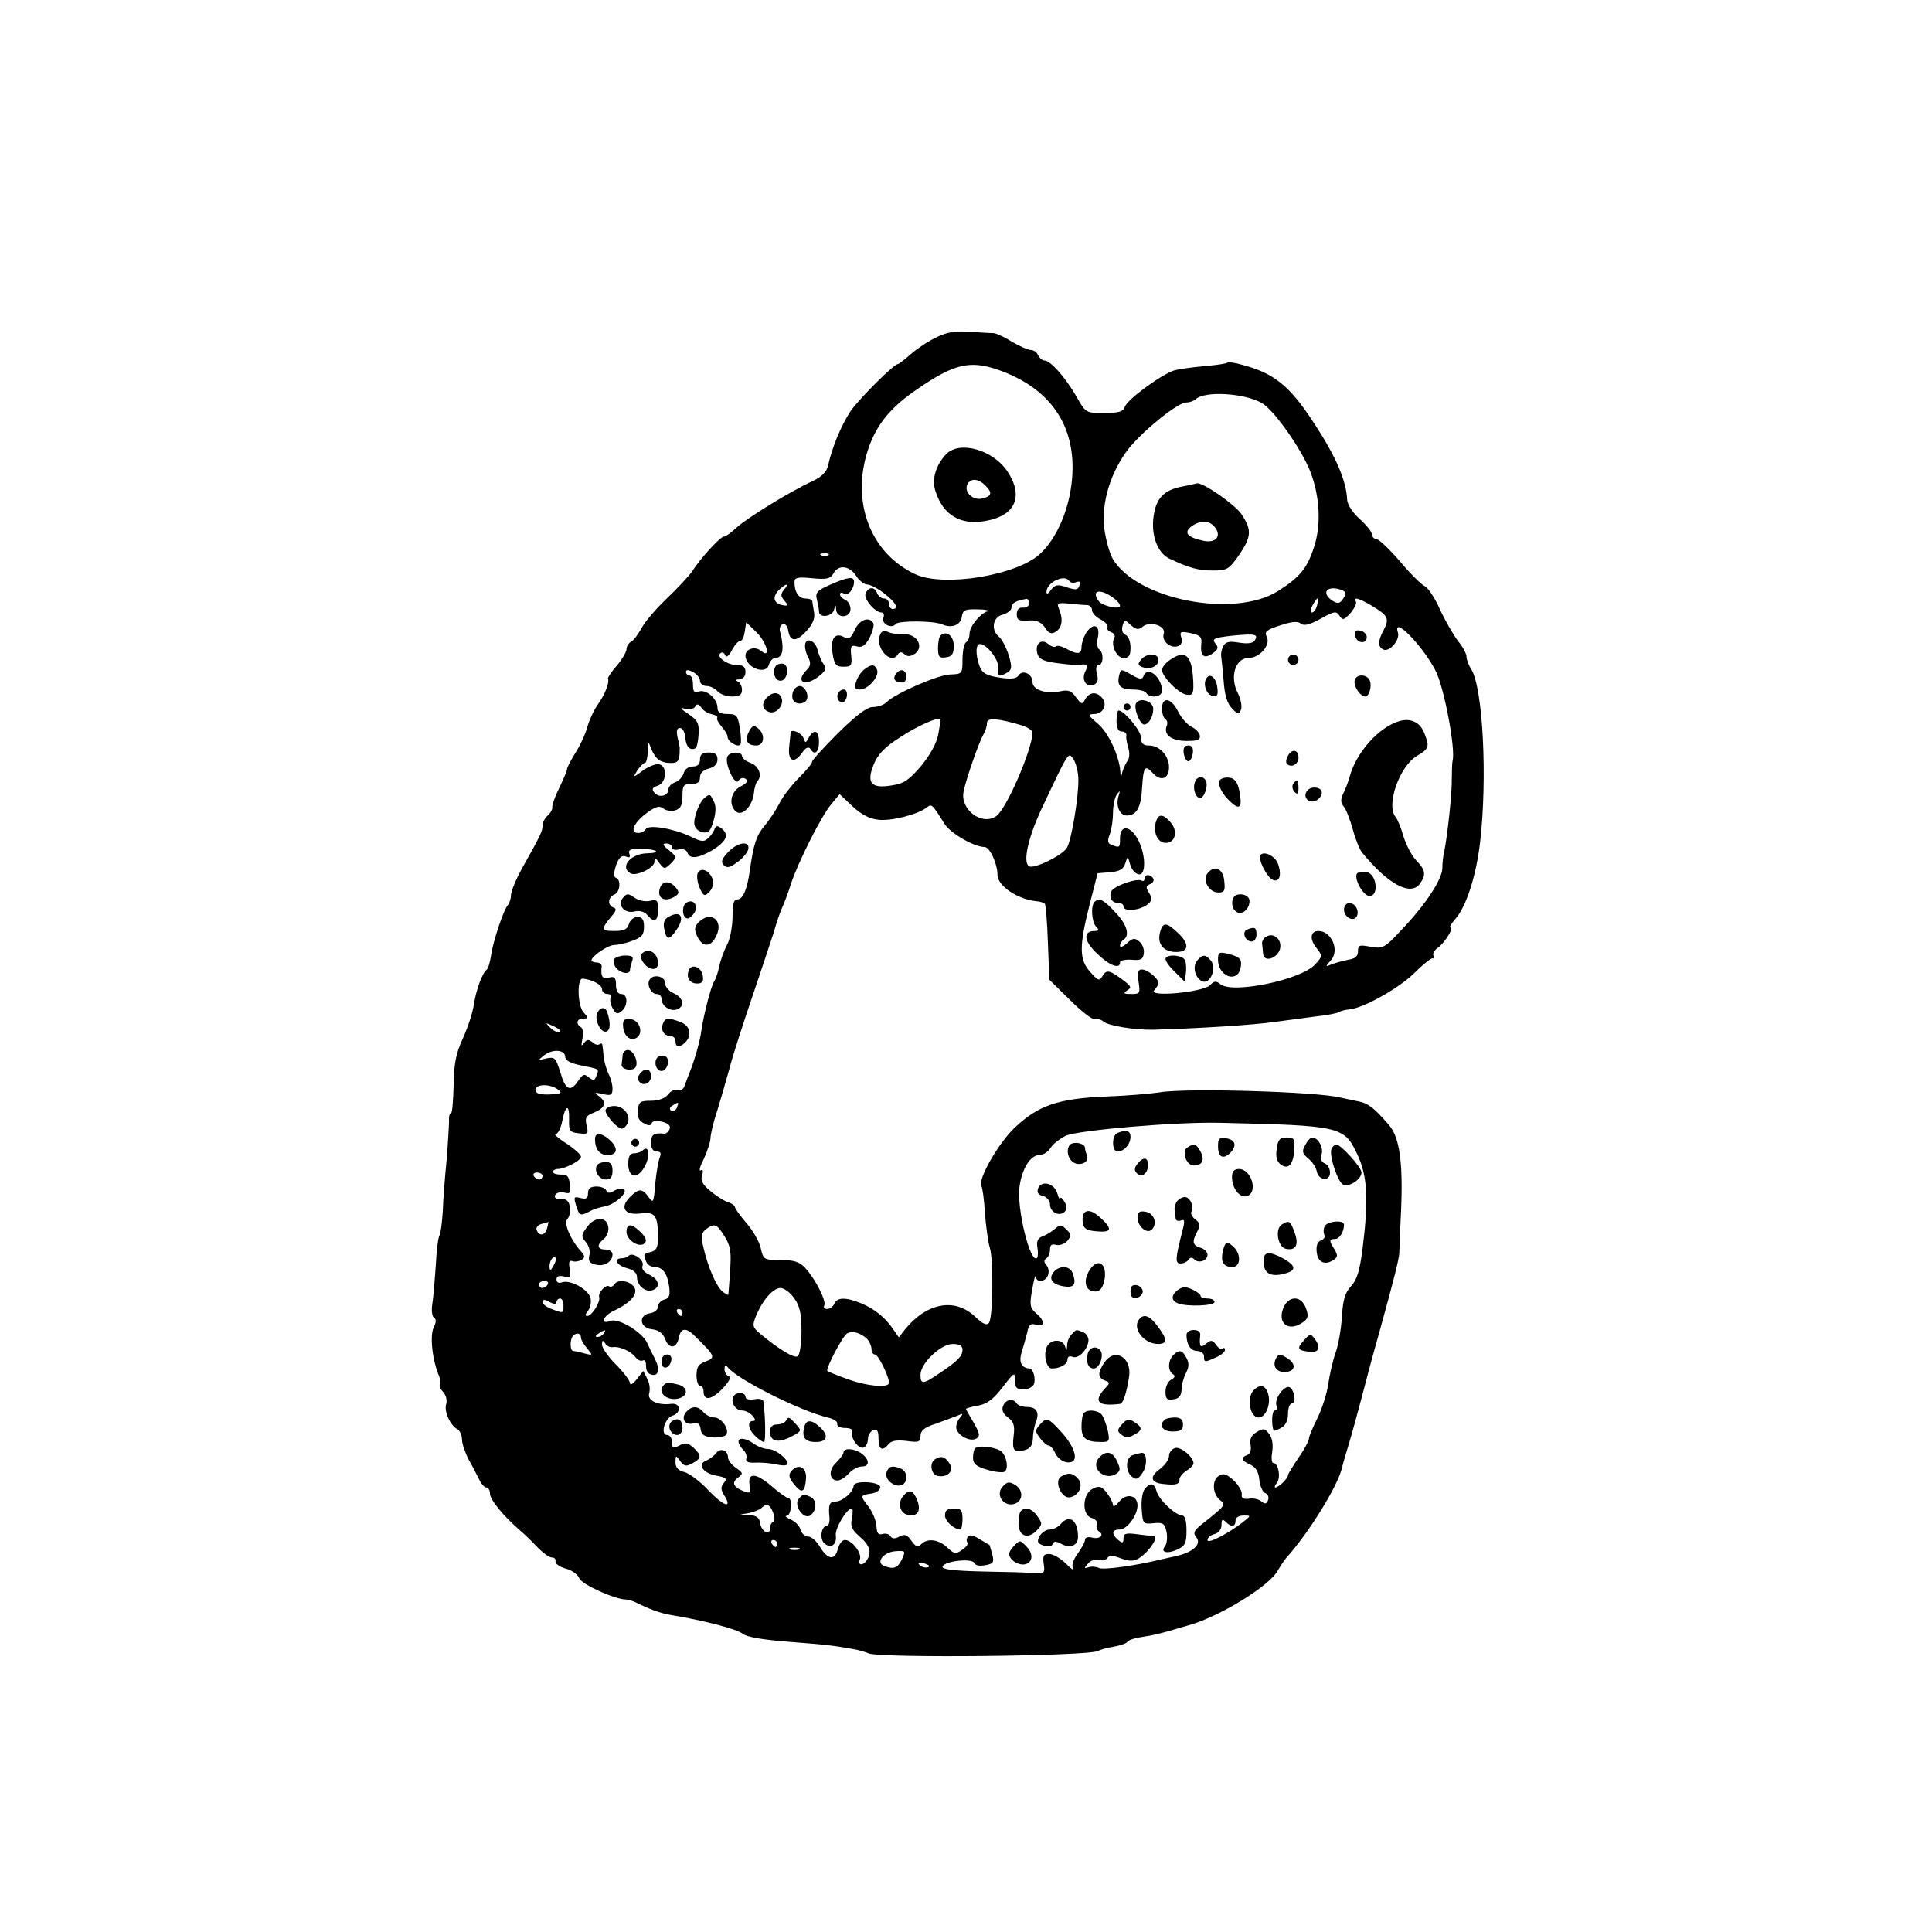 <?xml version="1.0" standalone="no"?>
<!DOCTYPE svg PUBLIC "-//W3C//DTD SVG 20010904//EN"
 "http://www.w3.org/TR/2001/REC-SVG-20010904/DTD/svg10.dtd">
<svg version="1.0" xmlns="http://www.w3.org/2000/svg"
 width="552pt" height="552pt" viewBox="0 0 552 552"
 preserveAspectRatio="xMidYMid meet">
<g transform="translate(0,552) scale(0.1,-0.1)"
fill="#000000" stroke="none">
<path d="M2673 4555 c-23 -11 -55 -33 -72 -48 -17 -15 -33 -27 -35 -27 -12 0
-111 -99 -136 -135 -26 -39 -53 -104 -64 -155 -4 -18 -18 -32 -43 -44 -69 -32
-187 -105 -218 -133 -16 -15 -33 -27 -36 -26 -8 3 -68 -62 -91 -99 -10 -14
-43 -50 -74 -79 -31 -30 -63 -67 -71 -84 -9 -16 -22 -34 -29 -38 -8 -4 -14
-14 -14 -22 0 -7 -12 -28 -27 -46 -16 -18 -27 -35 -26 -38 5 -11 -9 -46 -29
-74 -11 -15 -24 -44 -30 -64 -5 -20 -21 -54 -34 -74 -13 -21 -24 -42 -24 -47
0 -4 -10 -28 -22 -53 -12 -24 -21 -49 -20 -55 1 -6 -5 -17 -13 -24 -8 -7 -15
-20 -15 -29 0 -16 -4 -25 -59 -123 -17 -31 -31 -65 -31 -75 0 -10 -4 -23 -9
-29 -12 -13 -42 -102 -48 -144 -3 -19 -8 -37 -12 -40 -13 -10 -30 -56 -37 -99
-3 -24 -18 -68 -32 -99 -20 -43 -25 -73 -26 -134 -1 -43 -4 -78 -7 -78 -4 0
-7 -10 -6 -22 0 -13 -3 -63 -7 -113 -5 -49 -10 -116 -11 -147 -2 -31 -6 -62
-9 -67 -4 -5 -9 -45 -11 -88 -3 -43 -7 -92 -10 -110 -3 -18 0 -35 5 -38 7 -4
6 -13 0 -26 -13 -23 -5 -96 15 -142 4 -10 5 -20 2 -24 -3 -3 1 -12 9 -20 8 -9
12 -23 9 -34 -7 -20 10 -60 31 -72 8 -4 14 -18 14 -30 0 -12 9 -38 19 -57 11
-19 24 -45 30 -57 6 -13 15 -23 21 -23 5 0 10 -8 10 -18 0 -17 39 -64 85 -104
11 -9 33 -30 49 -47 16 -17 35 -31 43 -31 7 0 12 -5 10 -11 -1 -7 12 -16 30
-21 17 -4 34 -17 38 -27 5 -17 102 -61 134 -61 6 0 19 -4 29 -9 36 -18 68 -30
97 -35 98 -16 192 -41 207 -54 11 -9 56 -17 134 -23 103 -8 132 -11 194 -23 8
-2 23 -6 32 -10 32 -14 631 -8 655 7 5 3 25 9 44 12 18 3 36 9 39 13 5 7 22
12 55 17 11 1 40 8 65 15 25 7 50 15 55 16 88 24 233 113 256 157 7 12 18 29
25 37 63 70 145 202 158 255 1 6 10 37 20 70 10 33 26 92 36 130 10 39 32 122
50 185 46 166 57 213 58 230 0 8 2 62 5 120 6 137 -4 210 -34 245 -42 49 -60
63 -87 68 -15 3 -38 8 -52 11 -65 17 -443 28 -517 15 -26 -4 -96 -10 -155 -12
-135 -6 -191 -25 -259 -89 -48 -46 -106 -149 -95 -167 3 -4 8 -39 10 -77 3
-38 9 -82 14 -99 11 -35 9 -196 -2 -214 -6 -9 -17 -5 -40 17 -58 55 -138 40
-200 -36 l-18 -23 -16 23 c-23 34 -53 58 -91 74 -43 18 -70 18 -77 -1 -4 -8
-13 -15 -21 -15 -8 0 -11 4 -8 10 7 12 -26 77 -55 108 -16 17 -32 22 -70 22
-47 0 -49 1 -56 32 -3 18 -22 51 -40 72 -19 22 -34 43 -34 47 0 4 -9 11 -20
14 -11 4 -34 18 -50 32 -23 18 -29 31 -24 45 4 13 2 18 -4 14 -6 -3 -2 12 9
33 10 22 19 49 19 59 0 10 8 45 19 78 10 32 26 88 36 124 9 36 40 130 67 210
27 80 54 161 60 180 5 19 15 49 22 65 8 17 19 48 26 70 20 61 86 192 114 226
l25 30 37 -35 c23 -22 49 -36 73 -38 36 -5 114 15 139 35 14 11 15 10 50 -46
16 -27 85 -67 115 -67 15 0 37 -48 37 -80 0 -31 58 -70 112 -75 10 -1 20 -4
23 -7 3 -2 7 -53 9 -111 l4 -106 59 -58 c32 -32 64 -57 71 -55 8 2 19 -1 25
-7 15 -12 90 -24 142 -23 140 4 289 14 345 22 36 5 90 12 120 16 30 3 60 9 65
12 6 4 19 7 30 8 39 3 140 59 185 103 25 25 49 44 53 43 5 -2 6 2 3 7 -4 5 2
16 12 23 20 14 47 58 36 58 -4 0 2 10 13 23 32 35 61 125 72 222 21 181 8 439
-25 492 -8 12 -14 29 -14 37 0 8 -10 27 -23 43 -12 15 -36 56 -52 90 -15 35
-36 65 -44 68 -9 4 -41 35 -71 71 -30 35 -61 64 -67 64 -7 0 -13 6 -13 13 0 7
-16 27 -35 44 -20 18 -35 41 -36 55 -2 53 -31 122 -94 218 -70 108 -115 144
-207 168 -20 6 -39 8 -41 6 -2 -3 -31 -7 -64 -10 -34 -3 -72 -8 -87 -12 -35
-10 -135 -83 -142 -104 -4 -14 -17 -18 -59 -18 -53 0 -53 0 -80 48 -32 55 -74
102 -91 102 -6 0 -14 7 -18 15 -3 8 -12 15 -21 15 -8 0 -32 11 -53 23 -20 13
-44 24 -52 25 -8 0 -40 2 -70 4 -42 3 -65 -1 -97 -17z m177 -91 c151 -52 226
-161 213 -312 -7 -85 -43 -170 -92 -215 -67 -61 -273 -95 -355 -58 -130 60
-186 209 -135 359 24 70 64 119 141 171 103 71 149 82 228 55z m756 -96 c35
-21 112 -130 138 -196 27 -70 31 -151 11 -213 -20 -63 -41 -88 -104 -128 -125
-78 -400 -25 -471 91 -10 17 -21 57 -25 89 -9 75 20 165 72 230 45 54 139 129
162 129 10 0 21 4 27 9 25 25 141 18 190 -11z m-1239 -434 c-3 -3 -12 -4 -19
-1 -8 3 -5 6 6 6 11 1 17 -2 13 -5z m79 -59 c9 -14 23 -25 32 -25 8 0 30 -11
49 -26 32 -25 43 -44 23 -44 -5 0 -10 7 -10 15 0 8 -6 15 -14 15 -8 0 -16 7
-20 15 -7 20 -25 19 -33 -1 -6 -15 27 -54 46 -54 6 0 8 -7 5 -15 -7 -17 24
-33 35 -18 7 10 107 10 133 -1 27 -12 53 -2 56 22 3 19 9 22 45 21 23 0 35 -3
27 -6 -23 -9 -50 -44 -50 -64 0 -10 -4 -21 -10 -24 -5 -3 -10 -25 -10 -49 0
-41 -1 -42 -35 -43 -35 -1 -157 -54 -183 -80 -7 -7 -24 -13 -38 -13 -17 0 -47
-23 -99 -74 -41 -41 -75 -78 -75 -83 0 -5 -17 -25 -38 -46 -20 -20 -46 -53
-56 -74 -11 -21 -30 -49 -42 -63 -22 -26 -31 -51 -41 -123 -8 -58 -20 -87 -37
-87 -10 0 -13 -13 -13 -48 0 -26 -6 -62 -15 -80 -9 -17 -20 -46 -23 -64 -4
-18 -11 -37 -15 -43 -8 -11 -30 -96 -36 -139 -4 -31 -20 -87 -34 -121 -4 -11
-11 -28 -14 -37 -3 -10 -11 -15 -20 -12 -7 3 -20 -3 -27 -13 -9 -11 -27 -18
-49 -18 -31 0 -35 -3 -38 -27 -2 -18 3 -30 17 -37 14 -8 20 -8 23 0 2 6 14 8
30 4 18 -5 25 -12 21 -21 -3 -8 -10 -14 -17 -13 -28 3 -36 -3 -36 -26 0 -16 6
-25 16 -25 12 0 14 -5 9 -17 -4 -10 -10 -44 -13 -76 -4 -54 -6 -56 -19 -37
-18 25 -28 25 -53 0 -30 -30 -16 -53 31 -47 41 5 49 -5 49 -71 0 -26 -5 -35
-20 -39 -22 -6 -22 -6 -14 -27 3 -9 14 -16 24 -16 23 0 37 -18 42 -57 3 -24 0
-33 -14 -36 -10 -3 -18 -12 -18 -20 0 -9 -10 -17 -22 -19 -35 -5 -31 -42 5
-46 19 -2 31 -11 38 -29 10 -28 32 -26 38 3 6 31 21 33 49 4 56 -55 57 -59 28
-70 -20 -7 -26 -16 -26 -40 0 -16 5 -30 10 -30 6 0 10 -6 10 -14 0 -29 21 -27
53 5 20 21 27 34 19 37 -6 2 -12 11 -12 20 0 10 3 13 8 7 24 -34 209 -127 287
-145 17 -4 29 -12 27 -18 -1 -7 9 -12 23 -12 15 0 23 -5 20 -12 -6 -18 21 -52
34 -43 6 3 11 14 11 25 0 10 7 20 15 24 11 4 15 -2 15 -24 0 -32 11 -38 29
-16 8 10 24 12 51 9 35 -5 40 -3 40 14 0 15 11 25 43 35 23 8 51 19 62 23 18
8 18 7 6 -8 -7 -9 -11 -23 -8 -31 8 -21 41 -36 57 -26 11 7 9 15 -8 45 -12 20
-22 38 -22 39 0 2 16 7 35 10 26 5 44 19 70 53 33 43 35 44 35 19 0 -21 5 -26
24 -26 13 0 26 7 30 15 6 16 -2 45 -13 45 -22 1 -31 18 -22 46 5 16 12 42 16
57 4 22 10 27 25 22 26 -8 26 12 0 33 -17 15 -19 23 -11 67 5 28 9 44 10 38 2
-19 28 -16 35 3 4 9 2 22 -4 29 -8 9 -8 15 0 20 5 3 10 14 10 25 0 13 5 17 18
13 10 -2 24 3 32 12 11 14 11 19 -3 32 -15 15 -18 15 -34 1 -10 -8 -26 -18
-36 -21 -12 -5 -16 -14 -13 -31 2 -13 2 -27 -1 -30 -19 -19 -59 142 -50 204 7
51 31 90 57 90 11 0 25 9 32 21 7 11 27 26 43 34 36 16 316 40 440 37 347 -8
355 -10 393 -90 29 -62 33 -127 15 -270 -8 -63 -16 -89 -33 -107 -17 -18 -23
-39 -26 -87 -2 -35 -10 -81 -18 -103 -8 -22 -17 -62 -21 -90 -4 -27 -18 -71
-31 -97 -13 -26 -24 -52 -24 -58 0 -6 -13 -31 -30 -55 -16 -24 -30 -46 -30
-50 0 -9 -27 -35 -36 -35 -3 0 -2 6 4 13 12 14 5 57 -10 57 -5 0 -6 15 -3 33
3 20 0 39 -9 50 -12 16 -17 17 -36 5 -15 -9 -20 -20 -17 -36 3 -14 -1 -26 -9
-29 -20 -7 -17 -17 9 -28 15 -7 23 -20 25 -43 2 -18 10 -36 17 -38 8 -3 11
-12 8 -20 -4 -11 -9 -12 -19 -4 -7 7 -23 10 -36 8 -16 -2 -22 2 -20 13 1 8 -9
26 -23 39 -21 19 -29 22 -43 13 -20 -12 -18 -53 5 -70 16 -12 14 -15 -52 -67
-24 -19 -27 -26 -17 -38 16 -20 -9 -43 -58 -54 -19 -4 -39 -9 -45 -10 -73 -18
-163 -30 -175 -24 -8 4 -22 5 -30 2 -13 -4 -13 -3 -2 10 7 9 21 14 31 11 10
-3 22 0 25 6 5 7 15 7 32 1 38 -15 51 -12 79 15 21 22 32 44 23 46 -2 0 -22 2
-45 5 -36 5 -43 3 -43 -11 0 -14 -3 -15 -15 -5 -20 17 -19 30 4 30 21 0 51 40
51 69 0 29 -32 36 -52 11 -10 -12 -18 -17 -18 -10 0 6 -8 22 -17 34 -15 19
-22 22 -40 13 -31 -14 -33 -76 -4 -84 11 -3 17 -11 15 -18 -3 -7 0 -16 5 -20
18 -10 3 -24 -19 -18 -11 3 -20 0 -20 -6 0 -7 -10 -25 -21 -40 -13 -18 -18
-34 -13 -43 4 -7 -5 -1 -21 15 -15 15 -37 27 -47 27 -17 0 -19 -5 -16 -28 4
-26 2 -28 -26 -26 -17 1 -84 3 -149 4 -82 2 -117 6 -114 14 5 16 85 25 91 10
3 -7 15 -9 31 -6 23 4 26 8 20 31 -4 14 -7 26 -8 27 -1 0 -14 8 -29 17 -18 11
-29 13 -33 6 -4 -6 -4 -13 -1 -16 3 -4 -3 -13 -15 -21 -18 -13 -23 -12 -43 7
-25 23 -56 27 -74 9 -10 -10 -16 -7 -28 10 -12 17 -19 20 -34 12 -13 -7 -21
-7 -26 1 -3 6 -14 9 -23 6 -12 -3 -16 3 -17 24 -1 15 -11 39 -23 55 -24 31
-24 32 10 37 13 2 24 10 24 18 0 16 -75 20 -76 4 -1 -18 -32 -45 -51 -45 -18
0 -22 -8 -18 -47 1 -13 -3 -23 -8 -23 -16 0 -21 -39 -6 -50 18 -16 36 -3 32
24 -2 20 31 76 46 76 3 0 3 -13 0 -28 -5 -23 0 -33 23 -53 28 -24 34 -44 20
-66 -11 -18 -28 -16 -20 2 6 18 -23 55 -43 55 -8 0 -16 -11 -20 -25 -8 -34
-29 -32 -51 5 -9 16 -25 30 -34 30 -9 0 -19 9 -22 20 -3 11 -16 24 -29 29 -12
6 -17 10 -10 10 13 1 17 51 4 51 -5 0 -27 16 -50 36 -44 37 -67 37 -60 -1 4
-18 1 -22 -11 -18 -35 13 -42 25 -24 40 17 13 17 14 -4 29 -13 9 -23 22 -23
30 0 20 -22 29 -34 12 -6 -8 -19 -17 -28 -21 -27 -10 -10 -36 28 -43 29 -5 33
-9 22 -21 -9 -11 -9 -19 1 -35 25 -40 -1 -32 -44 13 -24 26 -55 49 -69 53 -18
4 -26 13 -26 28 0 21 1 21 13 4 11 -15 17 -17 35 -7 27 14 27 23 3 45 -15 14
-24 15 -40 6 -18 -9 -21 -8 -21 10 0 11 -6 20 -14 20 -20 0 -7 48 15 55 27 9
24 37 -3 34 -40 -5 -70 10 -63 31 3 11 1 29 -6 41 l-11 22 -19 -24 c-10 -13
-19 -18 -19 -11 0 7 -18 31 -40 53 -22 22 -40 48 -40 57 0 13 2 14 9 4 4 -8
14 -12 22 -11 19 3 52 -12 65 -29 6 -8 15 -12 21 -9 5 3 9 -4 9 -16 -1 -13 6
-23 17 -25 19 -4 23 17 8 46 -5 9 -15 30 -22 45 -14 31 -82 72 -105 63 -30
-12 -22 14 10 29 51 24 72 51 56 70 -14 17 -46 20 -55 5 -4 -6 -10 -8 -15 -5
-9 6 -32 -19 -28 -31 4 -14 -21 -54 -34 -54 -7 0 -6 5 2 15 7 8 10 25 7 37 -7
25 -59 53 -82 44 -9 -3 -15 0 -15 8 0 10 7 12 21 9 19 -5 21 -3 17 21 -4 19
-2 26 7 23 6 -3 18 -1 26 3 11 7 11 12 -3 27 -29 33 -48 79 -37 90 6 6 9 21 7
34 -2 17 -9 24 -25 23 -13 -1 -20 3 -17 11 3 7 14 10 25 8 18 -5 20 -2 17 23
-2 23 -8 29 -25 28 -13 0 -23 3 -23 8 0 4 6 8 13 8 21 0 67 24 67 35 0 6 -19
23 -42 38 -23 15 -37 27 -30 27 6 0 14 16 18 35 9 48 21 53 20 7 -1 -34 2 -37
28 -40 26 -3 28 -2 22 22 -5 22 -2 28 18 36 34 13 41 29 20 46 -18 13 -17 14
9 8 23 -5 27 -3 27 16 0 12 -5 30 -11 41 -5 11 -12 32 -14 47 -1 15 -3 31 -4
36 0 5 -4 6 -8 3 -3 -4 -13 -2 -20 5 -11 9 -17 9 -25 -3 -7 -10 -8 -7 -4 13 3
15 2 30 -4 33 -16 10 -12 25 7 25 15 0 15 1 0 18 -17 19 -19 98 -2 96 28 -3
55 -18 55 -30 0 -8 7 -14 16 -14 8 0 12 -4 9 -10 -3 -5 -1 -19 5 -30 9 -17 14
-19 26 -9 19 15 18 49 -1 49 -10 0 -15 10 -15 26 0 21 -4 25 -20 21 -19 -5
-24 3 -21 31 1 6 -5 12 -14 12 -8 0 -15 3 -15 6 0 12 46 43 64 44 11 0 35 5
53 12 27 10 33 17 33 40 0 21 -5 28 -19 28 -10 0 -21 -9 -24 -20 -4 -15 -14
-20 -42 -20 -38 0 -39 5 -6 44 12 14 13 20 4 23 -18 6 -16 30 2 37 17 6 20 43
5 48 -7 2 -7 13 0 35 8 23 16 30 28 26 11 -5 14 -2 10 8 -4 11 4 14 33 14 46
-1 62 -12 18 -13 -47 -1 -79 -39 -48 -57 16 -10 69 15 69 33 0 13 3 12 14 -4
14 -18 15 -18 33 -1 17 18 17 19 -6 38 -18 14 -19 19 -7 19 9 0 16 -5 16 -11
0 -6 9 -9 19 -6 12 3 22 -1 25 -9 7 -19 29 -17 70 6 41 25 50 44 29 62 -13 10
-17 10 -21 0 -2 -7 -10 -19 -18 -26 -12 -12 -19 -12 -51 4 -50 23 -119 35
-128 21 -3 -6 -13 -11 -21 -11 -25 0 -15 27 21 55 28 21 39 24 50 15 8 -6 23
-9 35 -5 15 5 20 15 20 41 0 30 3 34 25 34 18 0 25 5 25 19 0 12 9 21 25 25
16 4 25 13 25 26 0 15 -7 20 -25 20 -18 0 -25 -5 -25 -20 0 -14 -7 -20 -21
-20 -12 0 -23 -8 -26 -20 -3 -10 -14 -22 -24 -25 -10 -4 -19 -12 -19 -20 0
-19 -27 -26 -40 -10 -9 10 -6 15 9 20 25 8 29 53 6 61 -8 3 -28 -4 -46 -16
-31 -23 -31 -23 -18 -1 8 11 17 21 21 21 5 0 8 15 9 33 0 31 1 31 10 7 12 -29
26 -40 57 -40 20 0 24 7 24 40 1 3 -2 17 -6 33 -4 19 -2 27 7 27 7 0 14 -12
15 -27 2 -27 13 -38 29 -31 4 2 8 20 9 40 2 32 -3 40 -29 58 -23 15 -26 20
-10 15 12 -3 25 -1 29 6 5 9 10 8 18 -3 6 -9 20 -17 31 -19 10 -2 17 -7 14
-10 -2 -4 4 -15 13 -25 9 -11 17 -23 17 -29 -1 -13 28 -31 36 -23 3 3 3 24 -1
47 -6 37 -9 41 -35 41 -22 0 -29 5 -29 18 0 26 -33 54 -54 46 -12 -5 -16 0
-16 20 0 14 -4 26 -10 26 -5 0 -10 5 -10 10 0 7 6 7 20 0 11 -6 20 -17 20 -25
0 -8 8 -15 19 -15 10 0 24 -7 31 -15 7 -8 25 -15 41 -15 22 0 29 5 29 19 0 11
-6 22 -12 24 -8 3 -6 6 5 6 10 1 17 9 17 21 0 15 -7 20 -26 20 -27 0 -60 25
-45 34 5 4 11 0 13 -6 3 -8 11 -2 19 14 8 15 19 27 24 27 6 0 11 12 13 27 l4
26 29 -28 c30 -29 43 -78 14 -54 -18 15 -45 6 -45 -13 0 -35 59 -57 67 -26 3
10 11 19 18 19 22 0 27 26 13 79 -1 7 2 15 9 18 6 2 13 -6 15 -18 5 -33 23
-34 52 -2 18 19 25 36 22 53 -2 14 -5 28 -5 33 -1 4 -10 7 -20 7 -19 0 -31 18
-31 47 0 13 10 15 50 11 42 -4 52 -2 61 13 14 27 46 23 65 -6z m609 -15 c3 -5
12 -7 20 -3 11 3 13 1 9 -10 -4 -13 -11 -13 -36 -5 -26 9 -33 8 -45 -7 -8 -12
-13 -14 -13 -6 0 27 52 52 65 31z m-815 -25 c-10 -12 -10 -18 1 -31 12 -14 11
-16 -5 -13 -26 5 -30 23 -11 43 21 20 32 21 15 1z m1594 -1 c12 -5 13 -10 4
-24 -9 -14 -15 -16 -30 -7 -36 23 -16 47 26 31z m-656 -20 c12 -8 22 -19 22
-25 0 -12 -53 0 -62 15 -20 29 4 35 40 10z m-238 -18 c0 -8 -8 -13 -17 -12
-12 1 -18 -6 -18 -19 0 -16 6 -20 32 -18 23 2 36 -3 48 -19 12 -19 19 -21 33
-12 17 12 20 36 7 66 -6 15 -2 17 32 13 21 -2 44 -4 51 -4 6 -1 12 -7 12 -14
0 -8 11 -20 25 -27 13 -7 22 -17 19 -22 -3 -4 2 -11 10 -14 9 -3 13 -10 10
-16 -12 -19 6 -58 26 -58 16 0 20 7 20 30 0 17 -6 33 -14 36 -8 3 -12 13 -9
25 5 19 7 19 24 3 15 -13 22 -14 33 -5 21 18 68 3 61 -19 -7 -21 19 -44 41
-36 10 4 13 13 9 25 -5 16 -2 18 27 12 28 -6 33 -11 30 -33 -3 -33 9 -42 34
-24 15 11 16 17 6 28 -10 13 -3 16 50 22 65 6 74 4 63 -14 -5 -8 -21 -10 -45
-6 -30 5 -39 2 -46 -12 -4 -9 -6 -21 -5 -26 1 -5 4 -37 7 -70 3 -42 10 -66 24
-80 17 -18 20 -18 26 -3 3 9 -1 31 -10 48 -23 46 -6 99 31 99 32 0 65 38 52
61 -7 14 0 20 38 32 33 11 51 13 60 5 9 -7 25 -3 56 14 39 22 45 23 54 9 9
-14 13 -13 32 8 11 13 18 28 15 32 -9 15 9 10 46 -12 46 -28 50 -36 34 -68
-17 -31 -18 -48 -3 -56 17 -11 50 26 43 48 -16 50 68 -34 107 -108 25 -47 59
-228 49 -260 -1 -5 -2 -28 -2 -50 1 -37 -12 -162 -22 -210 -3 -11 -5 -32 -5
-46 -1 -32 -48 -104 -116 -175 -49 -53 -54 -55 -89 -49 -32 6 -36 5 -36 -13 0
-14 -8 -21 -27 -24 -16 -3 -37 -9 -48 -13 -19 -8 -19 -8 -2 12 25 28 1 83 -36
83 -23 0 -26 -23 -6 -48 18 -23 18 -24 -4 -48 -41 -44 -236 -84 -270 -56 -12
10 -18 10 -30 -3 -21 -20 -179 -35 -159 -14 6 7 12 16 12 20 0 13 -31 39 -47
39 -12 0 -14 -8 -10 -35 5 -33 4 -35 -21 -35 -21 0 -24 2 -12 10 13 8 12 11
-5 25 -43 33 -53 36 -64 18 -10 -17 -13 -16 -36 10 -32 35 -32 73 -2 192 l23
90 36 3 c27 2 38 9 43 25 7 22 7 22 14 -3 4 -14 14 -26 24 -28 23 -5 21 63 -5
105 -22 36 -48 35 -48 -3 0 -26 -1 -27 -24 -18 -11 4 -13 11 -5 31 5 13 9 41
9 61 0 20 5 44 11 52 9 12 10 12 5 -4 -9 -28 3 -56 23 -56 28 0 41 22 44 78 4
62 8 68 31 43 23 -25 46 -16 46 17 0 33 -27 62 -57 62 -17 0 -23 6 -23 23 0
19 -48 77 -64 77 -3 0 -6 -13 -6 -30 0 -20 5 -30 15 -30 9 0 15 -6 13 -12 -1
-7 2 -23 6 -36 4 -13 3 -28 -2 -35 -5 -7 -12 -21 -15 -32 l-5 -20 -1 20 c-3
45 -34 112 -64 137 -29 25 -30 27 -11 28 26 0 39 27 23 46 -16 19 -36 17 -48
-3 -9 -17 -11 -16 -27 5 -12 18 -22 22 -44 17 -41 -9 -80 4 -80 26 0 24 -29
37 -40 19 -6 -9 -21 -11 -54 -6 -38 6 -49 12 -57 32 -12 32 -12 64 1 64 19 0
55 -46 52 -68 -4 -24 4 -27 27 -13 12 8 13 16 3 49 -7 22 -19 45 -27 52 -25
20 -19 57 10 64 14 4 25 13 25 20 0 13 13 20 43 25 4 0 7 -5 7 -13z m823 -6
c-3 -11 -9 -20 -15 -20 -5 0 -4 9 2 20 6 11 12 20 14 20 2 0 2 -9 -1 -20z
m-1082 -367 c-5 -27 -23 -59 -49 -91 -34 -40 -49 -51 -84 -56 -59 -10 -73 7
-52 59 12 30 31 50 75 78 48 32 107 58 116 53 1 -1 -2 -20 -6 -43z m237 25
c17 -5 32 -15 32 -21 -1 -49 -75 -220 -104 -239 -41 -28 -103 19 -93 70 6 32
43 140 57 164 6 10 10 24 10 33 0 15 31 13 98 -7z m163 -155 c1 -48 -19 -170
-32 -194 -11 -22 -95 -63 -109 -54 -18 11 -3 80 34 160 81 172 78 167 93 146
7 -11 14 -37 14 -58z m-1482 -722 c-6 -2 -18 4 -27 13 -15 15 -15 15 10 4 15
-7 23 -15 17 -17z m16 -71 c0 -10 16 -18 45 -24 54 -11 52 -9 44 -30 -5 -14
-9 -14 -22 -4 -12 11 -17 9 -30 -10 -22 -33 -36 -27 -51 24 -13 42 -16 45 -40
40 -25 -6 -25 -6 -6 9 24 19 60 16 60 -5z m-22 -92 c15 -11 12 -13 -23 -15
-28 -1 -40 3 -40 13 0 17 40 18 63 2z m341 -53 c-4 -8 -11 -12 -16 -9 -6 4 -5
10 3 15 19 12 19 11 13 -6z m-384 -195 c0 -5 -4 -10 -9 -10 -6 0 -13 5 -16 10
-3 6 1 10 9 10 9 0 16 -4 16 -10z m13 -150 c-6 -21 -24 -23 -30 -3 -2 6 4 13
14 16 10 3 19 5 20 6 0 0 -1 -8 -4 -19z m507 -22 c17 -27 20 -45 16 -98 -2
-36 -5 -67 -5 -69 -1 -2 -8 2 -17 9 -18 16 -41 69 -54 125 -8 33 -6 42 7 53
25 18 31 15 53 -20z m-489 -85 c-8 -15 -10 -15 -11 -2 0 17 10 32 18 25 2 -3
-1 -13 -7 -23z m-16 -53 c-3 -5 -10 -10 -16 -10 -5 0 -9 5 -9 10 0 6 7 10 16
10 8 0 12 -4 9 -10z m704 -39 c16 -22 21 -44 21 -94 0 -36 -5 -69 -11 -72 -10
-7 -55 21 -108 65 -21 18 -22 23 -11 50 19 46 49 80 70 80 10 0 28 -13 39 -29z
m-679 -11 c0 5 5 10 10 10 6 0 10 -9 10 -20 0 -23 0 -23 -34 -10 -14 5 -26 14
-26 20 0 8 6 8 20 0 14 -7 20 -7 20 0z m360 -30 c0 -5 -2 -10 -4 -10 -3 0 -8
5 -11 10 -3 6 -1 10 4 10 6 0 11 -4 11 -10z m-225 -60 c-3 -5 -12 -10 -18 -10
-7 0 -6 4 3 10 19 12 23 12 15 0z m753 -16 c6 -7 12 -20 12 -28 0 -9 4 -16 10
-16 9 0 40 -62 40 -81 0 -15 -63 -10 -119 11 -29 10 -55 21 -57 23 -6 5 43 99
56 107 15 9 39 2 58 -16z m-818 4 c0 -6 8 -20 18 -31 16 -20 16 -20 -8 -14
-14 4 -28 7 -32 7 -10 0 -10 34 -1 43 10 11 23 8 23 -5z m1090 -34 c0 -19 -13
-32 -65 -67 -48 -33 -55 -33 -55 -5 0 33 58 88 92 88 19 0 28 -5 28 -16z
m-541 -466 c5 -13 5 -24 0 -26 -5 -2 -9 -10 -9 -19 0 -22 -25 -9 -28 15 -2 16
-11 22 -30 23 l-27 2 25 4 c14 3 29 9 35 14 15 15 25 11 34 -13z m1341 -28
c-45 -34 -100 -62 -100 -50 0 7 9 14 20 17 12 3 20 14 20 26 0 16 3 18 12 9
16 -16 28 -15 28 3 0 9 9 15 23 15 22 0 22 0 -3 -20z m-1330 -60 c0 -5 -2 -10
-4 -10 -3 0 -8 5 -11 10 -3 6 -1 10 4 10 6 0 11 -4 11 -10z m63 -17 c-7 -2
-19 -2 -25 0 -7 3 -2 5 12 5 14 0 19 -2 13 -5z m294 -28 c-12 -25 -23 -30 -51
-19 -25 10 -2 39 32 42 29 2 30 1 19 -23z m74 -23 c-7 -2 -18 1 -23 6 -8 8 -4
9 13 5 13 -4 18 -8 10 -11z"/>
<path d="M2704 4223 c-30 -31 -43 -73 -31 -107 22 -69 73 -98 145 -84 83 15
107 70 61 140 -40 62 -136 90 -175 51z m110 -89 c22 -21 20 -31 -6 -38 -27 -7
-53 16 -45 38 8 20 31 20 51 0z"/>
<path d="M3378 4130 c-52 -10 -75 -33 -82 -85 -8 -53 11 -105 45 -121 57 -27
83 -34 124 -34 41 0 46 3 75 44 36 53 37 72 7 117 -19 28 -110 91 -127 88 -3
-1 -22 -5 -42 -9z m92 -115 c22 -26 4 -48 -32 -40 -46 10 -57 23 -34 41 25 18
50 18 66 -1z"/>
<path d="M2371 3849 c-37 -16 -42 -23 -37 -42 3 -12 6 -28 6 -34 0 -20 38 -15
43 5 4 16 5 16 6 0 2 -26 41 -24 41 2 0 11 -7 23 -15 26 -8 4 -15 10 -15 16 0
5 5 6 11 2 12 -7 29 12 29 34 0 16 -17 14 -69 -9z"/>
<path d="M2442 3720 c-11 -24 -17 -28 -31 -20 -26 14 -39 -5 -32 -48 5 -31 10
-37 31 -37 22 0 25 4 22 32 -3 27 0 31 17 26 14 -4 24 3 36 26 9 18 13 36 10
41 -12 20 -40 9 -53 -20z"/>
<path d="M2514 3705 c-14 -36 32 -86 51 -55 5 8 11 8 19 1 9 -8 18 -7 31 2 26
20 4 57 -33 55 -15 -1 -35 2 -44 6 -12 6 -20 3 -24 -9z"/>
<path d="M2687 3704 c-4 -4 -7 -20 -7 -36 0 -25 4 -29 23 -26 17 2 22 10 22
33 0 29 -22 45 -38 29z"/>
<path d="M2300 3674 c0 -8 4 -24 10 -34 7 -14 6 -23 -5 -34 -35 -35 -4 -50 36
-17 18 14 21 22 13 32 -6 8 -14 26 -18 42 -7 29 -36 38 -36 11z"/>
<path d="M2221 3621 c-17 -11 -10 -46 9 -46 17 0 26 33 13 46 -4 4 -14 4 -22
0z"/>
<path d="M2469 3607 c-9 -7 -19 -22 -23 -35 -6 -17 -3 -22 11 -22 23 0 56 37
49 56 -7 17 -16 17 -37 1z"/>
<path d="M2561 3596 c-12 -14 -5 -26 16 -26 15 0 18 26 4 34 -5 3 -14 0 -20
-8z"/>
<path d="M2266 3544 c-7 -19 1 -34 19 -34 8 0 16 4 19 9 9 14 -4 41 -19 41 -7
0 -16 -7 -19 -16z"/>
<path d="M2395 3540 c-8 -13 4 -32 16 -25 12 8 12 35 0 35 -6 0 -13 -4 -16
-10z"/>
<path d="M2192 3528 c-17 -17 -15 -35 5 -42 20 -8 44 19 36 40 -6 17 -25 18
-41 2z"/>
<path d="M2140 3430 c-13 -25 -6 -40 21 -40 23 0 26 32 5 49 -12 10 -17 8 -26
-9z"/>
<path d="M2259 3428 c0 -2 -2 -20 -4 -40 -5 -44 14 -52 38 -17 9 13 17 16 22
10 12 -21 25 -11 25 19 0 33 -14 39 -29 13 -9 -17 -10 -17 -16 0 -6 13 -33 25
-36 15z"/>
<path d="M2078 3358 c-8 -21 22 -84 32 -69 4 8 13 10 20 6 9 -6 5 -12 -14 -22
-29 -15 -35 -53 -13 -72 18 -14 47 16 51 53 1 14 6 29 9 33 16 15 6 44 -18 53
-14 5 -25 14 -25 20 0 14 -37 12 -42 -2z"/>
<path d="M2015 3242 c-16 -11 -34 -57 -31 -78 2 -11 12 -20 24 -22 16 -3 23 4
31 34 7 24 7 43 0 55 -11 21 -10 21 -24 11z"/>
<path d="M2080 3085 c-18 -19 -21 -28 -12 -37 9 -9 18 -7 39 9 16 11 29 28 31
37 5 25 -31 20 -58 -9z"/>
<path d="M1993 3024 c-3 -8 0 -27 6 -41 11 -24 14 -25 28 -11 9 10 13 24 9 36
-9 26 -35 36 -43 16z"/>
<path d="M1886 2984 c-11 -30 13 -44 43 -25 12 8 12 12 2 25 -17 20 -37 20
-45 0z"/>
<path d="M1780 2955 c-18 -21 5 -47 34 -39 14 3 28 -1 35 -10 20 -24 31 -19
31 15 0 28 -3 30 -23 25 -13 -3 -32 1 -44 9 -18 13 -22 13 -33 0z"/>
<path d="M1961 2941 c-14 -9 -12 -44 3 -45 5 -1 14 7 20 16 13 21 -3 41 -23
29z"/>
<path d="M1909 2900 c-11 -6 -15 -18 -11 -35 6 -32 15 -32 36 0 24 36 10 55
-25 35z"/>
<path d="M1996 2885 c-12 -13 -13 -21 -4 -40 15 -33 40 -32 55 2 21 44 -17 72
-51 38z"/>
<path d="M1840 2800 c-12 -7 -12 -13 -4 -27 16 -26 44 -29 44 -5 0 26 -22 43
-40 32z"/>
<path d="M1755 2780 c-4 -6 -1 -17 5 -25 14 -17 40 -20 40 -6 0 5 3 16 6 25 5
12 0 16 -19 16 -14 0 -29 -5 -32 -10z"/>
<path d="M1968 2748 c-8 -21 2 -38 24 -38 14 0 19 6 16 22 -3 25 -33 36 -40
16z"/>
<path d="M1856 2721 c-9 -14 4 -41 20 -41 8 0 14 -6 14 -14 0 -20 25 -37 44
-30 24 9 19 33 -9 46 -14 6 -25 19 -25 30 0 19 -34 26 -44 9z"/>
<path d="M1706 2624 c-8 -20 12 -57 27 -51 11 4 12 25 2 55 -6 17 -22 15 -29
-4z"/>
<path d="M1780 2593 c0 -28 16 -47 35 -40 25 10 15 51 -12 55 -17 3 -23 -2
-23 -15z"/>
<path d="M1894 2595 c-7 -18 3 -35 22 -35 8 0 14 -7 14 -15 0 -18 12 -19 28
-3 20 20 14 48 -14 58 -34 13 -44 13 -50 -5z"/>
<path d="M1779 2505 c-1 -8 -2 -20 -3 -27 -1 -14 32 -20 40 -7 9 15 -6 49 -22
49 -8 0 -15 -7 -15 -15z"/>
<path d="M1881 2501 c-15 -10 -8 -41 9 -41 15 0 25 29 14 40 -5 5 -15 5 -23 1z"/>
<path d="M1830 2454 c-9 -10 -10 -18 -2 -26 12 -12 32 -2 32 17 0 21 -16 26
-30 9z"/>
<path d="M1730 2347 c0 -8 11 -23 23 -36 21 -19 26 -20 36 -7 18 22 -3 56 -34
56 -14 0 -25 -6 -25 -13z"/>
<path d="M3193 2283 c-17 -6 -17 -53 0 -53 19 0 37 21 37 42 0 18 -13 21 -37
11z"/>
<path d="M1700 2266 c0 -30 13 -46 36 -46 29 0 31 20 6 43 -23 21 -42 22 -42
3z"/>
<path d="M1806 2261 c-4 -5 -2 -12 3 -15 5 -4 12 -2 15 3 4 5 2 12 -3 15 -5 4
-12 2 -15 -3z"/>
<path d="M3480 2246 c0 -32 14 -40 35 -20 20 21 15 38 -13 42 -18 3 -22 -2
-22 -22z"/>
<path d="M3648 2238 c-4 -23 0 -36 11 -45 22 -16 36 -1 39 42 2 31 0 35 -22
35 -19 0 -25 -6 -28 -32z"/>
<path d="M3729 2248 c-10 -18 -8 -24 9 -38 11 -9 22 -25 24 -36 5 -27 38 -31
38 -4 0 11 -7 23 -15 26 -10 4 -13 13 -9 26 6 19 -10 48 -27 48 -5 0 -14 -10
-20 -22z"/>
<path d="M3063 2253 c-17 -6 -16 -38 1 -52 18 -15 49 -3 42 16 -3 8 -6 18 -6
23 0 11 -22 18 -37 13z"/>
<path d="M3393 2242 c-18 -11 -4 -52 18 -52 24 0 32 16 19 40 -12 22 -18 24
-37 12z"/>
<path d="M3805 2239 c-10 -15 17 -97 33 -104 18 -7 52 16 52 35 0 15 -59 80
-72 80 -4 0 -10 -5 -13 -11z"/>
<path d="M1836 2233 c-4 -4 -15 -8 -24 -8 -12 0 -17 -9 -17 -30 0 -43 29 -45
49 -4 15 30 9 59 -8 42z"/>
<path d="M3250 2195 c-9 -11 -10 -19 -2 -27 14 -14 32 -1 32 23 0 23 -13 25
-30 4z"/>
<path d="M1706 2191 c-10 -16 5 -41 25 -41 14 0 19 7 19 25 0 18 -5 25 -19 25
-11 0 -22 -4 -25 -9z"/>
<path d="M3520 2157 c0 -33 23 -62 44 -54 31 12 11 77 -24 77 -14 0 -20 -7
-20 -23z"/>
<path d="M2966 2125 c-4 -12 0 -19 14 -22 11 -3 20 -14 20 -24 0 -23 27 -36
42 -21 7 7 7 16 -1 29 -6 10 -11 14 -12 8 0 -5 -4 1 -8 15 -8 29 -45 39 -55
15z"/>
<path d="M1680 2111 c0 -15 -5 -18 -21 -14 -19 5 -20 3 -14 -18 10 -33 12 -34
38 -21 12 7 32 13 44 15 26 4 65 36 57 48 -3 5 -15 4 -27 -2 -16 -9 -22 -9
-25 0 -2 6 -15 11 -28 11 -17 0 -24 -6 -24 -19z"/>
<path d="M3363 2088 c-5 -7 -8 -19 -7 -25 1 -7 2 -18 3 -24 0 -6 7 -9 15 -6
11 4 12 -1 4 -31 -20 -78 -21 -92 -5 -92 9 0 19 5 23 11 4 7 10 7 16 1 13 -13
38 -4 38 13 0 8 -9 17 -20 20 -23 7 -25 17 -9 47 9 17 8 24 -6 34 -9 7 -14 17
-11 22 9 14 -4 42 -19 42 -7 0 -17 -6 -22 -12z"/>
<path d="M3096 2052 c-3 -5 -4 -17 -2 -28 2 -14 12 -20 39 -22 43 -4 46 6 14
36 -24 23 -42 28 -51 14z"/>
<path d="M3250 2042 c0 -26 27 -49 41 -35 17 17 6 48 -19 51 -16 3 -22 -2 -22
-16z"/>
<path d="M1677 2014 c-17 -23 -17 -27 -3 -43 8 -9 13 -26 10 -37 -4 -16 0 -23
17 -27 25 -7 49 8 49 29 0 8 -9 14 -20 14 -24 0 -26 13 -5 30 9 7 15 23 13 34
-4 31 -39 31 -61 0z"/>
<path d="M3662 2021 c-20 -12 -11 -65 12 -69 28 -6 38 11 25 46 -12 34 -16 37
-37 23z"/>
<path d="M3784 2015 c-3 -8 -3 -18 0 -23 3 -6 -1 -13 -10 -16 -10 -4 -14 -16
-12 -33 3 -30 23 -39 48 -23 12 8 13 13 3 30 -16 25 -16 30 1 30 13 0 26 20
26 41 0 15 -50 10 -56 -6z"/>
<path d="M1790 2000 c0 -23 37 -47 52 -32 7 7 3 17 -11 31 -26 26 -41 27 -41
1z"/>
<path d="M3494 1946 c-7 -31 1 -46 27 -46 23 0 26 34 5 56 -20 19 -25 18 -32
-10z"/>
<path d="M1796 1932 c-4 -4 -13 -7 -19 -7 -25 0 -16 -20 13 -28 20 -5 30 -14
30 -26 0 -24 25 -45 45 -37 23 8 18 31 -10 44 -15 7 -23 17 -19 26 6 16 -29
40 -40 28z"/>
<path d="M3610 1917 c0 -33 17 -45 52 -38 42 9 44 22 7 44 -42 23 -59 22 -59
-6z"/>
<path d="M3110 1886 c-16 -30 -7 -56 19 -56 13 0 21 9 26 30 11 52 -21 70 -45
26z"/>
<path d="M3010 1885 c-16 -20 -2 -37 35 -41 25 -3 31 9 19 40 -8 20 -38 21
-54 1z"/>
<path d="M3230 1830 c0 -15 5 -20 18 -18 9 2 17 10 17 18 0 8 -8 16 -17 18
-13 2 -18 -3 -18 -18z"/>
<path d="M3366 1835 c-20 -15 -21 -31 0 -39 26 -10 104 -7 104 4 0 6 -9 10
-20 10 -11 0 -20 3 -20 8 0 4 -11 12 -24 18 -17 8 -27 8 -40 -1z"/>
<path d="M3668 1786 c-21 -47 14 -74 56 -43 14 10 15 18 7 40 -13 35 -47 36
-63 3z"/>
<path d="M3257 1753 c-25 -24 8 -72 51 -73 28 0 28 13 0 50 -21 29 -38 37 -51
23z"/>
<path d="M3062 1708 c-7 -7 -13 -21 -13 -32 -1 -17 -2 -18 -6 -3 -6 21 -39 22
-51 1 -12 -21 -3 -64 13 -64 24 0 45 12 45 26 0 8 6 11 15 7 18 -6 44 23 45
48 0 9 -7 20 -16 23 -20 8 -18 8 -32 -6z"/>
<path d="M3390 1706 c0 -28 12 -46 31 -46 10 0 19 -7 19 -15 0 -18 2 -18 35
-3 14 6 25 16 25 21 0 6 -3 7 -7 4 -3 -4 -12 1 -18 10 -11 15 -15 15 -29 4
-16 -14 -20 -9 -17 22 2 11 -5 17 -18 17 -12 0 -21 -6 -21 -14z"/>
<path d="M3726 1691 c-22 -24 -19 -29 14 -33 28 -4 35 11 17 36 -12 16 -14 16
-31 -3z"/>
<path d="M3108 1653 c-6 -25 1 -43 17 -43 16 0 29 35 20 50 -10 16 -32 12 -37
-7z"/>
<path d="M3352 1648 c-15 -15 -16 -45 -1 -54 8 -5 6 -10 -5 -16 -9 -5 -16 -20
-16 -34 0 -21 4 -25 23 -22 16 2 22 10 23 28 0 14 6 35 13 48 8 16 9 27 1 42
-12 23 -21 25 -38 8z"/>
<path d="M1890 1629 c0 -24 23 -21 28 4 2 10 -3 17 -12 17 -10 0 -16 -9 -16
-21z"/>
<path d="M3156 1628 c-20 -29 -20 -44 0 -52 16 -6 16 -8 0 -24 -33 -37 -19
-51 45 -43 8 1 19 36 25 78 8 55 -41 83 -70 41z"/>
<path d="M3644 1635 c-8 -20 4 -35 26 -35 28 0 35 19 14 35 -24 18 -33 18 -40
0z"/>
<path d="M1897 1563 c-23 -22 13 -50 47 -37 23 9 20 31 -6 38 -29 7 -33 7 -41
-1z"/>
<path d="M3582 1548 c-21 -21 -11 -78 14 -78 20 0 35 36 28 65 -7 27 -23 32
-42 13z"/>
<path d="M3657 1539 c-9 -12 -13 -28 -10 -35 3 -8 0 -14 -5 -14 -8 0 -10 -40
-3 -58 0 -1 10 2 21 8 13 7 20 21 20 40 0 17 5 30 11 30 14 0 7 42 -8 47 -6 2
-18 -6 -26 -18z"/>
<path d="M2096 1531 c-10 -16 5 -41 24 -41 10 0 23 -7 30 -15 9 -10 9 -15 1
-15 -17 0 -13 -25 7 -43 10 -10 21 -17 25 -17 5 0 4 75 -2 116 0 6 -12 9 -26
6 -15 -2 -25 0 -25 7 0 13 -26 15 -34 2z"/>
<path d="M2866 1503 c-5 -11 0 -23 14 -33 16 -12 20 -23 16 -53 -5 -41 1 -49
32 -40 15 4 22 13 23 32 0 14 4 35 8 46 12 29 3 45 -24 45 -13 0 -27 5 -30 10
-10 16 -32 12 -39 -7z"/>
<path d="M1960 1485 c-15 -18 -3 -38 21 -32 13 3 19 -1 21 -17 2 -16 11 -21
35 -23 18 -1 35 3 38 8 10 15 -14 49 -34 49 -10 0 -24 7 -31 15 -16 19 -34 19
-50 0z"/>
<path d="M3097 1483 c-4 -3 -7 -21 -7 -39 0 -34 13 -44 57 -44 23 0 24 3 18
33 -4 17 -12 38 -17 45 -11 13 -40 16 -51 5z"/>
<path d="M1921 1460 c-17 -10 -7 -40 14 -40 8 0 15 9 15 19 0 24 -12 32 -29
21z"/>
<path d="M2245 1460 c-3 -5 -15 -10 -26 -10 -12 0 -19 -7 -19 -20 0 -29 23
-34 60 -15 31 16 31 17 14 36 -20 22 -21 22 -29 9z"/>
<path d="M2976 1455 c-9 -9 -16 -19 -16 -23 1 -12 27 -42 36 -42 5 0 14 -10
19 -22 6 -13 20 -24 33 -26 37 -5 28 39 -17 88 -35 38 -40 40 -55 25z"/>
<path d="M3206 1451 c-14 -16 -15 -20 -2 -30 11 -9 20 -10 35 -1 26 13 26 22
2 37 -15 10 -22 9 -35 -6z"/>
<path d="M3327 1463 c-17 -16 -5 -33 23 -33 23 0 30 4 30 20 0 14 -7 20 -23
20 -13 0 -27 -3 -30 -7z"/>
<path d="M2298 1443 c-8 -30 2 -43 33 -43 33 0 38 19 11 43 -24 22 -39 21 -44
0z"/>
<path d="M2110 1401 c0 -5 6 -16 13 -23 8 -7 12 -19 9 -26 -2 -8 6 -12 25 -11
15 1 43 -1 61 -5 18 -4 32 -4 32 2 0 15 -35 42 -56 42 -11 0 -29 7 -40 15 -22
16 -44 19 -44 6z"/>
<path d="M2786 1382 c-3 -3 -6 -15 -6 -27 0 -17 9 -25 40 -34 22 -7 45 -9 50
-6 12 8 7 42 -8 57 -13 13 -67 20 -76 10z"/>
<path d="M3358 1383 c-10 -3 -18 -13 -18 -23 0 -10 -12 -27 -27 -38 -30 -22
-25 -39 12 -42 34 -4 45 -1 45 13 0 7 9 18 20 25 11 7 20 16 20 21 0 18 -36
48 -52 44z"/>
<path d="M2410 1370 c0 -5 -10 -18 -21 -29 -23 -21 -20 -51 4 -51 8 0 22 9 32
20 10 11 26 20 37 20 23 0 23 19 1 36 -21 16 -53 18 -53 4z"/>
<path d="M3139 1354 c-24 -29 17 -66 50 -45 12 8 13 14 3 35 -13 30 -33 33
-53 10z"/>
<path d="M3238 1363 c-22 -5 -24 -46 -4 -62 12 -10 18 -8 31 12 14 22 12 59
-4 56 -3 -1 -14 -3 -23 -6z"/>
<path d="M2672 1351 c-18 -11 -12 -45 8 -48 27 -5 46 14 34 34 -13 21 -25 25
-42 14z"/>
<path d="M2261 1317 c-9 -11 -7 -20 8 -38 22 -28 31 -23 34 17 2 32 -22 44
-42 21z"/>
<path d="M2533 1314 c-7 -20 22 -45 43 -37 19 7 18 39 -2 47 -25 10 -34 7 -41
-10z"/>
<path d="M3031 1301 c-20 -13 2 -64 26 -59 26 5 39 34 24 52 -15 18 -29 20
-50 7z"/>
<path d="M2866 1274 c-22 -21 -3 -56 27 -52 29 4 34 39 8 55 -16 10 -23 10
-35 -3z"/>
<path d="M3271 1266 c-7 -8 -11 -34 -9 -58 3 -42 4 -43 34 -40 27 3 32 -1 37
-25 3 -15 1 -33 -4 -40 -15 -18 5 -24 35 -10 22 10 26 18 26 55 0 27 -5 42
-12 42 -20 1 -65 43 -73 68 -7 25 -18 28 -34 8z"/>
<path d="M2580 1245 c-16 -19 -9 -49 14 -53 28 -6 38 11 27 41 -12 30 -23 34
-41 12z"/>
<path d="M2283 1239 c-18 -18 14 -64 33 -48 19 15 18 45 -2 53 -20 8 -18 8
-31 -5z"/>
<path d="M2700 1190 c0 -16 26 -40 44 -40 3 0 6 14 6 30 0 25 -4 30 -25 30
-18 0 -25 -5 -25 -20z"/>
<path d="M2917 1203 c-4 -3 -7 -19 -7 -35 0 -36 25 -47 51 -22 17 18 18 21 3
42 -15 22 -35 28 -47 15z"/>
<path d="M3030 1165 c-7 -8 -21 -15 -31 -15 -10 0 -23 -9 -29 -19 -8 -16 -6
-21 12 -27 13 -4 24 -2 26 5 3 8 9 8 24 0 26 -14 48 -5 48 20 0 48 -25 66 -50
36z"/>
<path d="M2895 1101 c-14 -17 -15 -23 -5 -36 7 -8 21 -15 32 -15 27 0 34 28
11 51 -19 20 -19 20 -38 0z"/>
<path d="M3102 3710 c-6 -11 -12 -28 -12 -39 0 -21 -13 -22 -46 -3 -12 6 -24
9 -27 5 -4 -3 -14 0 -22 7 -21 17 -39 0 -31 -28 5 -16 19 -22 59 -27 29 -4 57
-6 62 -5 21 5 25 -1 16 -18 -12 -23 2 -47 23 -39 12 5 15 14 10 32 -4 15 -2
25 5 25 14 0 15 37 1 45 -5 3 -7 19 -3 35 7 36 -15 42 -35 10z"/>
<path d="M3872 3703 c4 -21 33 -25 33 -3 0 8 -8 16 -18 18 -14 3 -18 -1 -15
-15z"/>
<path d="M3260 3635 c-10 -12 -9 -16 4 -21 22 -8 46 2 46 21 0 19 -34 20 -50
0z"/>
<path d="M3342 3634 c-12 -8 -22 -21 -22 -28 0 -20 50 -70 72 -71 17 -2 19 4
17 44 -4 70 -23 86 -67 55z"/>
<path d="M3680 3635 c0 -8 7 -15 15 -15 8 0 15 7 15 15 0 8 -7 15 -15 15 -8 0
-15 -7 -15 -15z"/>
<path d="M3198 3592 c-8 -30 3 -42 37 -42 19 0 37 -4 40 -10 10 -16 45 -12 45
6 0 40 -42 73 -53 42 -3 -10 -12 -9 -34 4 -29 17 -31 17 -35 0z"/>
<path d="M3447 3582 c-11 -16 0 -47 17 -50 14 -3 17 2 14 24 -3 27 -21 43 -31
26z"/>
<path d="M3870 3572 c0 -18 18 -42 31 -42 11 0 19 29 13 45 -9 22 -44 19 -44
-3z"/>
<path d="M3246 3511 c-8 -12 10 -61 23 -61 13 0 26 22 26 45 0 21 -38 34 -49
16z"/>
<path d="M3320 3496 c0 -14 4 -27 10 -31 5 -3 7 -12 3 -20 -9 -25 15 -42 58
-42 31 0 39 3 37 16 -2 9 -13 20 -25 25 -11 6 -28 25 -37 43 -19 39 -46 44
-46 9z"/>
<path d="M3210 3500 c0 -5 5 -10 10 -10 6 0 10 5 10 10 0 6 -4 10 -10 10 -5 0
-10 -4 -10 -10z"/>
<path d="M3999 3460 c-59 -17 -124 -89 -143 -160 -4 -14 -12 -35 -18 -47 -8
-17 -8 -26 1 -37 7 -8 18 -37 26 -65 7 -27 19 -57 26 -66 75 -92 139 -126 166
-90 18 26 16 39 -10 66 -13 13 -29 44 -37 69 -7 25 -17 49 -22 55 -29 33 10
145 60 175 35 21 37 26 22 64 -12 32 -38 45 -71 36z"/>
<path d="M3382 3368 c2 -13 8 -23 13 -23 6 0 11 10 13 23 2 15 -2 22 -13 22
-11 0 -15 -7 -13 -22z"/>
<path d="M3680 3361 c-7 -13 -7 -22 0 -26 13 -8 30 3 30 20 0 23 -18 27 -30 6z"/>
<path d="M3414 3285 c-7 -18 2 -45 15 -45 12 0 24 37 16 50 -9 15 -25 12 -31
-5z"/>
<path d="M3485 3291 c-7 -13 6 -40 33 -64 25 -23 32 -12 23 33 -5 25 -13 36
-28 38 -12 2 -24 -2 -28 -7z"/>
<path d="M3694 3279 c-3 -6 -1 -16 5 -22 8 -8 11 -5 11 11 0 24 -5 28 -16 11z"/>
<path d="M3737 3263 c-14 -13 -6 -33 12 -33 19 0 35 23 24 34 -8 8 -28 8 -36
-1z"/>
<path d="M3304 3176 c-11 -29 1 -61 23 -64 30 -4 41 33 17 59 -20 23 -33 24
-40 5z"/>
<path d="M3600 3070 c0 -18 23 -59 37 -64 19 -8 26 15 14 47 -10 26 -51 40
-51 17z"/>
<path d="M3451 3026 c-17 -20 3 -56 30 -56 17 0 20 5 17 32 -3 36 -27 48 -47
24z"/>
<path d="M3878 3025 c-12 -12 16 -65 35 -65 28 0 20 64 -8 68 -12 2 -24 0 -27
-3z"/>
<path d="M3270 3009 c0 -5 -4 -8 -8 -5 -14 8 -81 -16 -87 -31 -7 -19 2 -33 21
-33 8 0 14 -4 14 -10 0 -15 43 -12 66 4 16 12 17 18 7 35 -10 16 -9 20 3 25 8
3 12 10 9 16 -8 13 -25 13 -25 -1z"/>
<path d="M3533 2963 c-18 -7 -16 -43 3 -50 16 -6 34 11 34 33 0 14 -20 23 -37
17z"/>
<path d="M3127 2943 c-11 -11 -8 -58 5 -71 9 -9 8 -12 -5 -12 -34 0 -30 -30 8
-65 35 -34 65 -45 65 -25 0 6 15 9 32 8 27 -3 34 1 36 18 2 11 -4 27 -13 34
-13 11 -19 10 -35 -5 -11 -10 -20 -13 -20 -7 0 6 5 14 10 17 19 12 10 44 -24
79 -33 36 -46 42 -59 29z"/>
<path d="M3840 2921 c0 -21 26 -36 36 -20 9 15 -3 39 -21 39 -8 0 -15 -9 -15
-19z"/>
<path d="M3314 2855 c-8 -33 11 -55 47 -55 37 0 38 24 3 56 -32 30 -42 30 -50
-1z"/>
<path d="M3563 2864 c-16 -7 -5 -34 13 -34 8 0 14 9 14 20 0 20 -5 23 -27 14z"/>
<path d="M3615 2842 c-6 -4 -10 -13 -9 -19 1 -7 2 -20 3 -28 1 -19 25 -19 41
0 23 28 -6 68 -35 47z"/>
<path d="M3480 2778 c0 -46 53 -68 64 -26 6 27 0 34 -36 43 -25 6 -28 4 -28
-17z"/>
<path d="M3330 2780 c0 -6 12 -23 28 -38 l27 -27 3 23 c2 13 1 30 -2 38 -6 16
-56 19 -56 4z"/>
<path d="M3420 2775 c-14 -17 -5 -51 16 -59 22 -8 41 38 24 59 -16 19 -24 19
-40 0z"/>
</g>
</svg>
